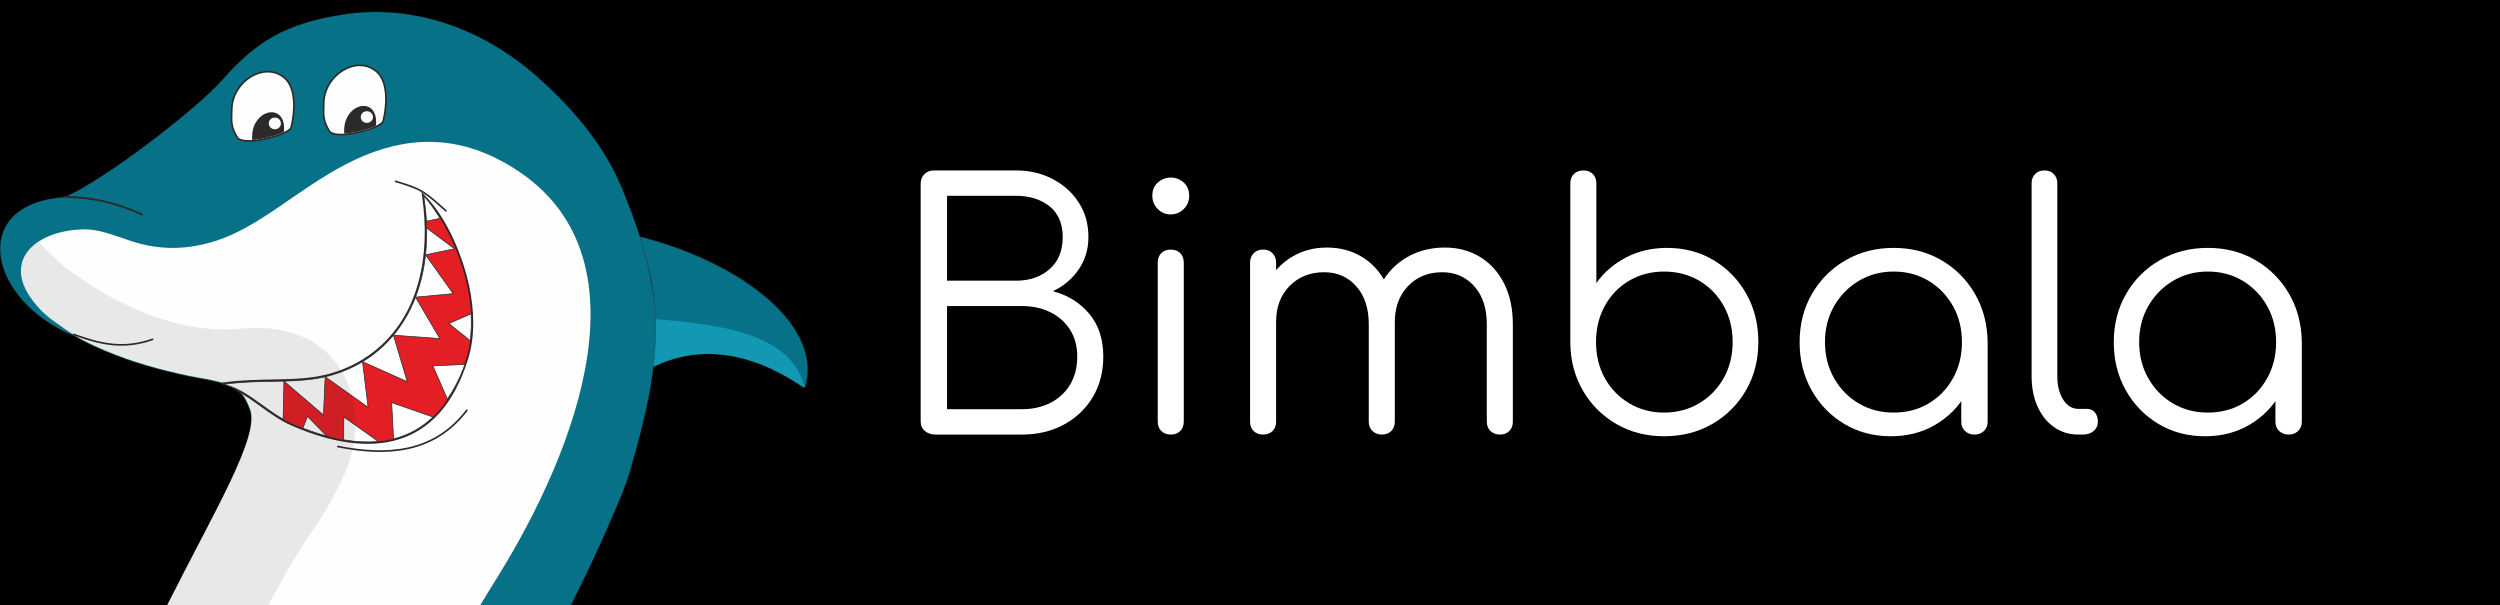 <?xml version="1.0" encoding="UTF-8"?>
<!DOCTYPE svg PUBLIC "-//W3C//DTD SVG 1.1//EN" "http://www.w3.org/Graphics/SVG/1.1/DTD/svg11.dtd">
<!-- Creator: CorelDRAW 2018 -->
<svg xmlns="http://www.w3.org/2000/svg" xml:space="preserve" width="260.787mm" height="63.15mm" version="1.1" style="shape-rendering:geometricPrecision; text-rendering:geometricPrecision; image-rendering:optimizeQuality; fill-rule:evenodd; clip-rule:evenodd"
viewBox="0 0 26409.17 6395.06"
 xmlns:xlink="http://www.w3.org/1999/xlink">
 <defs>
  <style type="text/css">
   <![CDATA[
    .str0 {stroke:#2B2A29;stroke-width:2.53;stroke-miterlimit:22.926}
    .str1 {stroke:#1F1B20;stroke-width:2.53;stroke-miterlimit:22.926}
    .str2 {stroke:#2B2A29;stroke-width:7.72;stroke-miterlimit:22.926}
    .fil6 {fill:none}
    .fil11 {fill:none}
    .fil5 {fill:#FEFEFE}
    .fil9 {fill:#FEFEFE}
    .fil2 {fill:#2B2A29}
    .fil7 {fill:#2B2A29}
    .fil8 {fill:#E31E24}
    .fil0 {fill:black}
    .fil3 {fill:#077187}
    .fil4 {fill:#1298B3}
    .fil1 {fill:white;fill-rule:nonzero}
    .fil10 {fill:#2B2A29;fill-opacity:0.102}
   ]]>
  </style>
 </defs>
 <rect class="fil0" x="-1998.81" y="-5670.96" width="30076.34" height="21266.1"/>
 <g id="Layer_x0020_1">
  <path class="fil1" d="M9882.86 4590.64c-45.25,0 -82.77,-12.51 -112.53,-37.51 -29.77,-25.01 -44.66,-58.95 -44.66,-101.81l0 -2511.46c0,-40.49 13.09,-73.83 39.29,-100.03 26.2,-26.2 59.55,-39.3 100.03,-39.3l868.11 0c142.9,0 272.1,30.37 387.62,91.1 115.51,60.73 207.2,143.5 275.08,248.29 67.87,104.79 101.81,226.26 101.81,364.4 0,128.61 -34.53,242.93 -103.61,342.95 -69.06,100.03 -159.57,176.25 -271.51,228.64 159.57,42.87 288.18,123.25 385.83,241.15 97.65,117.89 146.47,267.34 146.47,448.34 0,161.96 -36.91,304.85 -110.75,428.7 -73.83,123.84 -175.65,220.89 -305.45,291.15 -129.79,70.26 -278.06,105.39 -444.78,105.39l-910.98 0zm121.46 -267.93l789.52 0c114.32,0 215.55,-22.63 303.67,-67.88 88.11,-45.26 157.19,-109.56 207.2,-192.91 50.02,-83.36 75.02,-182.2 75.02,-296.52 0,-107.17 -25,-200.65 -75.02,-280.44 -50.02,-79.79 -119.09,-141.7 -207.2,-185.76 -88.12,-44.06 -189.35,-66.1 -303.67,-66.1l-789.52 0 0 1089.61zm0 -1357.55l728.79 0c142.9,0 260.79,-40.49 353.68,-121.46 92.88,-80.98 139.33,-194.11 139.33,-339.39 0,-142.9 -46.45,-251.26 -139.33,-325.1 -92.88,-73.83 -210.78,-110.75 -353.68,-110.75l-728.79 0 0 896.69z"/>
  <path id="1" class="fil1" d="M12369.32 4590.64c-42.88,0 -76.81,-12.51 -101.81,-37.51 -25.01,-25.01 -37.52,-58.95 -37.52,-101.81l0 -1675.5c0,-42.88 12.51,-76.81 37.52,-101.81 25,-25.01 58.94,-37.52 101.81,-37.52 40.49,0 73.24,12.51 98.24,37.52 25.01,25 37.51,58.94 37.51,101.81l0 1675.5c0,42.87 -12.5,76.8 -37.51,101.81 -25,25 -57.75,37.51 -98.24,37.51zm-3.57 -2325.68c-52.4,0 -97.65,-19.06 -135.76,-57.17 -38.1,-38.11 -57.16,-84.55 -57.16,-139.32 0,-59.55 19.65,-106.58 58.95,-141.12 39.29,-34.53 85.15,-51.8 137.54,-51.8 50.02,0 94.66,17.27 133.97,51.8 39.3,34.53 58.95,81.57 58.95,141.12 0,54.78 -19.06,101.22 -57.17,139.32 -38.11,38.11 -84.55,57.17 -139.32,57.17z"/>
  <path id="2" class="fil1" d="M15845.34 4590.64c-40.49,0 -73.83,-12.51 -100.03,-37.51 -26.2,-25.01 -39.29,-57.75 -39.29,-98.25l0 -1028.87c0,-169.1 -44.06,-303.06 -132.18,-401.9 -88.12,-98.84 -201.25,-148.26 -339.39,-148.26 -147.67,0 -268.53,49.42 -362.61,148.26 -94.08,98.84 -139.92,230.42 -137.54,394.76l-246.5 0c2.39,-159.58 36.92,-300.1 103.61,-421.55 66.68,-121.46 158.38,-215.54 275.08,-282.22 116.7,-66.69 248.88,-100.03 396.54,-100.03 140.52,0 264.97,33.34 373.32,100.03 108.37,66.68 192.91,160.76 253.65,282.22 60.73,121.46 91.1,264.37 91.1,428.69l0 1028.87c0,40.5 -12.51,73.24 -37.52,98.25 -25,25 -57.75,37.51 -98.24,37.51zm-2500.74 0c-42.87,0 -76.8,-12.51 -101.81,-37.51 -25,-25.01 -37.51,-57.75 -37.51,-98.25l0 -1679.06c0,-40.49 12.51,-73.83 37.51,-100.03 25.01,-26.2 58.95,-39.3 101.81,-39.3 40.5,0 73.24,13.1 98.25,39.3 25,26.2 37.51,59.55 37.51,100.03l0 1679.06c0,40.5 -12.51,73.24 -37.51,98.25 -25.01,25 -57.75,37.51 -98.25,37.51zm1253.94 0c-40.49,0 -73.82,-12.51 -100.02,-37.51 -26.2,-25.01 -39.3,-57.75 -39.3,-98.25l0 -1028.87c0,-169.1 -44.06,-303.06 -132.18,-401.9 -88.12,-98.84 -201.25,-148.26 -339.39,-148.26 -147.66,0 -269.13,48.22 -364.39,144.68 -95.26,96.46 -142.9,222.09 -142.9,376.9l-196.49 0c4.77,-152.43 38.7,-287.58 101.81,-405.47 63.12,-117.9 149.45,-210.18 259.01,-276.86 109.55,-66.69 233.4,-100.03 371.54,-100.03 140.52,0 264.96,33.34 373.32,100.03 108.37,66.68 192.91,160.76 253.64,282.22 60.73,121.46 91.1,264.37 91.1,428.69l0 1028.87c0,40.5 -12.51,73.24 -37.51,98.25 -25.01,25 -57.75,37.51 -98.25,37.51z"/>
  <path id="3" class="fil1" d="M17578 4608.51c-185.77,0 -353.09,-42.87 -501.94,-128.61 -148.85,-85.74 -266.75,-203.04 -353.68,-351.89 -86.93,-148.85 -131.59,-316.17 -133.97,-501.93l0 -1686.21c0,-42.88 12.51,-76.81 37.51,-101.81 25.01,-25.01 58.95,-37.52 101.81,-37.52 40.5,0 73.24,12.51 98.25,37.52 25,25 37.51,58.94 37.51,101.81l0 1050.3c78.59,-111.93 182.79,-201.85 312.59,-269.71 129.8,-67.88 274.48,-101.81 434.06,-101.81 183.38,0 347.72,43.46 493,130.39 145.28,86.93 260.2,205.42 344.74,355.46 84.55,150.05 126.83,319.14 126.83,507.3 0,190.53 -43.47,360.81 -130.4,510.86 -86.93,150.05 -205.42,268.53 -355.46,355.46 -150.05,86.94 -320.34,130.4 -510.86,130.4zm0 -250.08c138.13,0 261.98,-32.74 371.53,-98.24 109.56,-65.5 195.89,-154.21 259.01,-266.15 63.11,-111.94 94.66,-239.36 94.66,-382.25 0,-140.52 -31.55,-267.35 -94.66,-380.47 -63.12,-113.13 -149.45,-201.85 -259.01,-266.15 -109.55,-64.3 -233.4,-96.46 -371.53,-96.46 -135.76,0 -258.41,32.15 -367.97,96.46 -109.55,64.3 -195.29,153.02 -257.22,266.15 -61.91,113.13 -92.88,239.95 -92.88,380.47 0,142.9 30.97,270.31 92.88,382.25 61.92,111.94 147.67,200.65 257.22,266.15 109.56,65.5 232.22,98.24 367.97,98.24z"/>
  <path id="4" class="fil1" d="M19975.14 4608.51c-183.39,0 -347.73,-43.46 -493.01,-130.4 -145.28,-86.93 -260.2,-205.41 -344.74,-355.46 -84.55,-150.05 -126.83,-319.14 -126.83,-507.29 0,-190.53 43.47,-360.82 130.4,-510.87 86.93,-150.04 205.42,-268.53 355.46,-355.46 150.05,-86.93 319.14,-130.39 507.3,-130.39 188.14,0 356.65,43.46 505.51,130.39 148.85,86.93 266.75,205.42 353.68,355.46 86.93,150.05 131.59,320.34 133.97,510.87l-110.75 85.73c0,171.49 -39.89,325.7 -119.68,462.64 -79.79,136.94 -188.15,245.31 -325.1,325.1 -136.94,79.79 -292.35,119.68 -466.2,119.68zm28.58 -250.08c138.13,0 261.38,-32.15 369.75,-96.46 108.37,-64.3 194.11,-153.01 257.22,-266.15 63.12,-113.13 94.67,-239.94 94.67,-380.46 0,-142.91 -31.55,-270.32 -94.67,-382.26 -63.11,-111.93 -148.85,-200.65 -257.22,-266.15 -108.37,-65.49 -231.62,-98.24 -369.75,-98.24 -135.76,0 -258.41,32.75 -367.96,98.24 -109.56,65.5 -196.49,154.22 -260.79,266.15 -64.3,111.94 -96.46,239.36 -96.46,382.26 0,140.52 32.15,267.34 96.46,380.46 64.3,113.14 151.23,201.85 260.79,266.15 109.55,64.3 232.21,96.46 367.96,96.46zm853.82 232.22c-40.49,0 -73.83,-12.51 -100.03,-37.51 -26.2,-25.01 -39.3,-57.75 -39.3,-98.25l0 -610.89 67.88 -282.22 210.78 53.59 0 839.52c0,40.5 -13.09,73.24 -39.3,98.25 -26.2,25 -59.53,37.51 -100.02,37.51z"/>
  <path id="5" class="fil1" d="M21954.29 4590.64c-95.27,0 -180.41,-26.2 -255.44,-78.59 -75.02,-52.4 -133.37,-125.03 -175.05,-217.93 -41.68,-92.88 -62.52,-200.05 -62.52,-321.52l0 -2036.31c0,-40.49 12.51,-73.24 37.52,-98.24 25,-25.01 57.75,-37.52 98.24,-37.52 40.49,0 73.24,12.51 98.24,37.52 25.01,25 37.52,57.75 37.52,98.24l0 2036.31c0,102.41 20.83,185.77 62.51,250.08 41.68,64.3 94.67,96.46 158.98,96.46l89.31 0c35.73,0 64.3,12.51 85.74,37.51 21.44,25 32.15,57.75 32.15,98.24 0,40.5 -14.89,73.24 -44.66,98.25 -29.77,25 -68.47,37.51 -116.1,37.51l-46.44 0z"/>
  <path id="6" class="fil1" d="M23293.97 4608.51c-183.39,0 -347.73,-43.46 -493.01,-130.4 -145.28,-86.93 -260.2,-205.41 -344.74,-355.46 -84.55,-150.05 -126.83,-319.14 -126.83,-507.29 0,-190.53 43.47,-360.82 130.4,-510.87 86.93,-150.04 205.42,-268.53 355.46,-355.46 150.05,-86.93 319.14,-130.39 507.3,-130.39 188.14,0 356.65,43.46 505.51,130.39 148.85,86.93 266.75,205.42 353.68,355.46 86.93,150.05 131.59,320.34 133.97,510.87l-110.75 85.73c0,171.49 -39.89,325.7 -119.68,462.64 -79.79,136.94 -188.15,245.31 -325.1,325.1 -136.94,79.79 -292.35,119.68 -466.2,119.68zm28.58 -250.08c138.13,0 261.38,-32.15 369.75,-96.46 108.37,-64.3 194.11,-153.01 257.22,-266.15 63.12,-113.13 94.67,-239.94 94.67,-380.46 0,-142.91 -31.55,-270.32 -94.67,-382.26 -63.11,-111.93 -148.85,-200.65 -257.22,-266.15 -108.37,-65.49 -231.62,-98.24 -369.75,-98.24 -135.76,0 -258.41,32.75 -367.96,98.24 -109.56,65.5 -196.49,154.22 -260.79,266.15 -64.3,111.94 -96.46,239.36 -96.46,382.26 0,140.52 32.15,267.34 96.46,380.46 64.3,113.14 151.23,201.85 260.79,266.15 109.55,64.3 232.21,96.46 367.96,96.46zm853.82 232.22c-40.49,0 -73.83,-12.51 -100.03,-37.51 -26.2,-25.01 -39.3,-57.75 -39.3,-98.25l0 -610.89 67.88 -282.22 210.78 53.59 0 839.52c0,40.5 -13.09,73.24 -39.3,98.25 -26.2,25 -59.53,37.51 -100.02,37.51z"/>
  <g id="_419121128">
   <path class="fil2 str0" d="M6761.48 2499.14c421.63,105.38 864.22,289.23 1215,548.49 260.35,192.43 538.56,481.78 556.38,824.18 3.85,73.98 -5,147.9 -25.74,219 -3.45,11.84 -36.46,-10.14 -41.12,-12.92 -32.98,-19.6 -65.31,-40.56 -98.16,-60.46 -112,-67.83 -227.27,-127.26 -349.78,-174 -372.25,-142.03 -752.15,-144.95 -1114.66,32.02 -0.83,0.41 -1.74,0.35 -2.52,-0.15 -0.78,-0.5 -1.21,-1.31 -1.17,-2.23 4.95,-171.89 11.02,-345.06 9.63,-517 -0.88,-109.5 -5.7,-217.85 -21.96,-326.25 -26.41,-176.15 -81.21,-355.22 -130.03,-526.44 -26.82,-6.66 -53.68,-13.06 -80.61,-19.17 -1.34,-0.3 -2.2,-1.59 -1.96,-2.94 0.22,-1.35 1.46,-2.28 2.82,-2.13l79.01 8.68c1.05,0.11 1.89,0.82 2.19,1.84 0.91,3.15 1.8,6.3 2.69,9.46z"/>
  </g>
  <path class="fil3 str1" d="M6677.3 2481.71c1054.46,239.26 2028.4,919.08 1827.35,1608.39 -12.18,41.8 -748.8,-633.66 -1602.37,-216.94 22.7,-788.29 17.68,-808.71 -145.97,-1382.76l-79.01 -8.68z"/>
  <path class="fil4" d="M6922.88 3370.71c567.74,50.93 1438.17,116.24 1575.71,720.83 4.66,20.48 -169.97,-127.27 -445.34,-237.03 -294.65,-117.44 -709.76,-196.75 -1150.96,18.64 19.94,-248.97 17.81,-235.88 22.7,-472.36l-2.11 -30.09z"/>
  <path class="fil3 str0" d="M681.26 2081.98c392.02,-160.67 1384.73,-916.95 1673.44,-1244.47 351,-398.2 662.06,-590.95 1274.63,-684.95 732.4,-112.43 1475.46,145.29 2063.98,674 363.29,326.4 689.34,708.59 874.3,1154.85 463.54,1118.39 457.19,1738.66 90.37,2986.1 -48.45,164.87 -110.28,307.96 -178.12,465.8 -140.55,327.02 -289.64,646.02 -449.31,960.49l-4264.68 0c505.11,-1004.41 977.5,-1782.06 873.36,-2062.39 -43.12,-116.05 -84.01,-178.28 -154.44,-222.99 -122.85,-78.04 -348.36,-101.64 -494.36,-132.91 -308.83,-66.16 -590.56,-142.95 -884.07,-267.08 -122.79,-51.92 -221.37,-98.72 -323.37,-160.8 -82.84,-33.32 -159.92,-72.25 -230.97,-115.49 -704.72,-428.82 -807.05,-1284.1 129.25,-1350.16z"/>
  <path class="fil5" d="M672.16 3465.72c-97.46,-68.49 -172.86,-117.12 -255,-205.3 -447.52,-480.49 -59.02,-823.37 457.28,-837.48 170.93,-4.68 323.62,61.56 510.01,123.15 310.68,102.61 599.51,91.9 892.3,-0.56 462.15,-145.94 860.48,-540.12 1369.64,-806.65 538.14,-281.67 1076.52,-338.21 1631.45,-48.11 1713.79,895.85 759.18,3131.93 9.75,4351.99l-215.66 351.05 -3305.82 0c506.4,-1007.67 981.14,-1788.15 876.76,-2069.12 -43.12,-116.04 -84.03,-178.28 -154.44,-222.99 -122.85,-78.02 -348.38,-101.64 -494.36,-132.91 -308.83,-66.15 -590.56,-142.96 -884.07,-267.08 -167.64,-70.89 -290.18,-132.21 -437.85,-235.98z"/>
  <g id="_419121680">
   <path class="fil2" d="M3569.59 4708.07c517.19,103.03 1011.57,70.86 1354.22,-378.57 2.98,-3.9 8.59,-4.66 12.5,-1.68 3.9,2.98 4.66,8.59 1.68,12.5 -347.07,455.22 -847.7,489.66 -1371.88,385.23 -4.81,-0.96 -7.96,-5.67 -7,-10.48 0.96,-4.81 5.67,-7.96 10.48,-7z"/>
  </g>
  <path class="fil6" d="M3567.84 4716.81c523.84,104.36 1019.34,68.9 1363.05,-381.9"/>
  <g id="_419138288">
   <path class="fil2" d="M3475.3 1394.97c-76.02,-118.31 -67.65,-179.57 -63.81,-313.07 3.23,-112.57 55.03,-218.17 137.2,-294.27 74.64,-69.14 176.96,-115.05 280.15,-104.96 58.04,5.66 110.63,28.69 154.83,66.64 132.77,113.98 111.52,378.25 72.83,531.32 -15.84,62.7 -223.07,115.68 -277.62,127.71 -70.72,15.61 -243.07,46.58 -301.05,-10.27l-1.44 -1.41 -1.08 -1.69z"/>
  </g>
  <path class="fil5" d="M3490.29 1385.33c-74.1,-115.31 -64.71,-173.85 -60.99,-302.92 8.19,-285.3 339.75,-493.88 542.75,-319.59 125.63,107.84 104.94,365.55 67.16,513.43 -16.82,68.18 -464.15,192.21 -548.92,109.07z"/>
  <path class="fil7" d="M3968.76 1329.03c-82.92,38.31 -222.76,75.55 -332.27,82.74 -26.12,-323.89 358.79,-413.09 336.08,-95.1l-3.81 12.36z"/>
  <ellipse class="fil5" cx="3875.46" cy="1236.48" rx="64.42" ry="61.65"/>
  <path class="fil2" d="M4495.61 2072.55c227.6,236.59 392.7,630.6 460.35,947.76 53.24,249.66 65.65,524.6 -10.57,770.9 -297.61,961.93 -1028.3,1067.07 -1861.38,706.4 -119.27,-51.63 -223.17,-125.69 -327.85,-201.43 -77.59,-56.12 -157.39,-114.6 -243.52,-158.39 -10.75,-9.15 -22.23,-17.59 -34.63,-25.47 -43.98,-27.93 -101.13,-48.89 -163.05,-65.72l43.42 -6.29c190.7,-27.61 381.14,-28.8 573.23,-32.74 172.82,-3.54 351.37,-9.4 519.65,-52.03 177.55,-44.99 343.79,-122.73 489.01,-234.77 499.96,-385.72 604.2,-1039.75 520.75,-1631.37l-8.72 -61.87 43.31 45.03z"/>
  <path class="fil8" d="M2361.28 4060.33c391.8,-56.73 765.24,-1.66 1094.95,-85.2 721.12,-182.69 1168.12,-872.63 1024.81,-1888.56 312.32,324.66 625.18,1116.46 445.04,1698.67 -325.76,1052.84 -1142.36,993.27 -1834.04,693.82 -276.73,-119.8 -464.12,-358.75 -730.76,-418.73z"/>
  <path class="fil5 str2" d="M3996.6 4663.6c-119.18,11.01 -242.48,3.62 -366.74,-17.69l2.09 -240.7 364.65 258.39z"/>
  <path class="fil5 str2" d="M4574.14 4405.1c-124.32,119.78 -265.8,193.38 -417.01,231.37l-19.84 -383.24 436.85 151.87z"/>
  <path class="fil5 str2" d="M4911.55 3849.52c-52.37,144.64 -114.94,265.75 -185.72,366.26l-153.01 -351.28 338.74 -14.99z"/>
  <path class="fil5 str2" d="M4976.15 3315.01c5.55,96.02 2.94,191.18 -9.47,283.25l-225.26 -180.94 234.73 -102.31z"/>
  <path class="fil5 str2" d="M4389.32 3138.85c52.12,-135.65 88.04,-285.2 105.71,-447.51l0.1 -0.07 291.88 410.69 -397.66 37.04 -0.04 -0.15z"/>
  <path class="fil5 str2" d="M4495.07 2691.07c9.82,-90.33 14.07,-184.54 12.23,-282.56l0.01 0 293.81 219.8 -305.98 62.95 -0.07 -0.19z"/>
  <path class="fil5 str2" d="M4504.78 2335.97c-3.88,-80.76 -16,-180.42 -28.06,-265.91 56.94,59.2 118.24,150.5 172.24,236.67l-144.08 29.33 -0.09 -0.09z"/>
  <path class="fil5 str2" d="M4155.92 3540.87c96.18,-115.32 174.89,-249.86 233.32,-401.83l0.12 -0.04 257.07 437.9 -490.5 -36.01 -0.01 -0.02z"/>
  <path class="fil5 str2" d="M3434.91 3980.31c7.13,-1.66 14.24,-3.38 21.32,-5.17 134.81,-34.15 260.02,-86.04 373.6,-154.45l0.01 0.01 58.57 482.02 -453.5 -322.4z"/>
  <path class="fil9 str2" d="M2999.47 4026.18l-8.8 402.12c-224.21,-126.82 -396.58,-315.61 -629.4,-367.97 220.02,-31.86 434.24,-28.46 638.2,-34.15z"/>
  <path class="fil5 str2" d="M2999.47 4026.18l417.78 358.2 17.68 -404.06 -0.02 -0.02c-138.25,32.4 -284.01,41.66 -435.44,45.87z"/>
  <path class="fil5 str2" d="M3449.37 4605.77l-201.19 -208.08 -48.65 125.45c82.33,31.9 165.94,59.93 249.84,82.63z"/>
  <path class="fil5 str2" d="M3829.84 3820.69l472.73 212.23 -146.63 -492.03 -0.02 0c-93.21,111.75 -202.77,205.5 -326.06,279.77l-0.01 0.03z"/>
  <g id="_419132528">
   <path class="fil2" d="M4704.59 2233.52c-80.66,-70.06 -167.04,-155.03 -259.66,-208.07 -81.14,-46.46 -180.4,-73.67 -269.43,-101.47 -4.69,-1.46 -7.31,-6.48 -5.85,-11.16 1.46,-4.69 6.48,-7.31 11.16,-5.85 90.56,28.27 190.42,55.74 272.98,103.01 94.01,53.83 180.68,139.04 262.49,210.1 3.71,3.21 4.1,8.86 0.88,12.57 -3.21,3.71 -8.86,4.1 -12.57,0.88z"/>
  </g>
  <path class="fil6" d="M4710.43 2226.79c-77.86,-67.63 -171.78,-157.95 -261.08,-209.09 -79.88,-45.74 -183.6,-74.89 -271.2,-102.24"/>
  <g id="_419124224">
   <path class="fil2" d="M1614.94 3593.26c-303.19,106.51 -548.45,55.69 -840.96,-52.71 -4.6,-1.7 -6.97,-6.85 -5.26,-11.45 1.7,-4.6 6.85,-6.97 11.45,-5.26 288.43,106.88 529.87,157.64 828.85,52.61 4.64,-1.63 9.74,0.82 11.36,5.45 1.63,4.64 -0.82,9.74 -5.45,11.36z"/>
  </g>
  <path class="fil6" d="M1611.98 3584.86c-301.28,105.84 -544.4,54.99 -834.91,-52.66"/>
  <path class="fil2" d="M681.95 2068.8c303.11,6.98 546.9,61.28 822.4,188.82 5.06,2.35 7.26,8.37 4.93,13.43 -2.34,5.06 -8.37,7.26 -13.43,4.93 -271.53,-125.7 -511.47,-179.54 -809.57,-186.85 -1.54,-0.03 -71.05,0.47 -72.61,0.46 -2.12,-0.02 66.97,-20.82 68.27,-20.79z"/>
  <path class="fil10" d="M2834.82 6393.8l27.38 -51.77c437.71,-826.79 486.34,-705.21 778.15,-1337.46 291.81,-632.24 48.01,-1639.95 -1094.27,-1531.99 -784.65,74.16 -1522.63,-385.91 -1897.49,-679.29 -5.38,-0.12 5.69,2.09 0,0l-244.54 -239.39 -64.59 50.63c-0.98,-0.71 -21.86,20.13 -43.76,47.09 -27.42,33.76 -47.93,75.85 -54.25,95 -5.74,15.09 -6.14,12.61 -16.75,64.39 -10.61,51.74 -0.45,100.74 10.21,151.36l15.4 47.01c9.25,22.84 19.56,44.46 30.67,66.41 7.51,12.11 13.39,24.48 18.94,32.96 30.17,46.1 32.66,49.14 74.98,103.75 14.88,19.2 31.92,38.47 50.97,57.13 18.97,18.6 34.46,35.86 56.1,54 31.46,26.39 61.54,50.25 97.37,76.81 23.55,15.79 48.02,33.77 70.84,49.87 33.86,23.87 68.3,46.77 102.85,69.62 77.74,46.99 126.81,75.7 174.46,102.57 11.58,4.88 15.14,6.8 29.15,14.41 78.7,32.8 157.14,66.11 235.96,98.58 106.27,43.77 135.3,45.8 228.66,82.56 32.98,12.99 140.29,52.86 180.59,54.91l512.72 126.26c47.6,17.4 71.17,6.73 129.89,24.97 69.9,21.74 40.2,22.7 116.82,36.1 189.52,33.15 293.99,203.44 293.99,385.54 -3.39,62.09 -4.29,52.91 -18.73,121.63 -6.21,28.47 -4.2,22.36 -28.71,95.56 -24.78,73.99 -105.47,279.68 -140.21,350.68 -20.53,41.95 -50.5,96.78 -66.75,137.44l-351.47 691.05c-96.1,182.89 -190.64,366.94 -283.39,551.58l1068.81 0z"/>
  <path class="fil11" d="M2834.73 6393.8l27.47 -51.77c437.71,-826.79 486.34,-705.21 778.15,-1337.46 291.81,-632.24 48.02,-1639.95 -1094.27,-1531.99 -784.65,74.17 -1505.95,-382.67 -1880.82,-676.05"/>
  <g id="_419119736">
   <path class="fil2" d="M2503.04 1462.08c-76.01,-118.3 -67.65,-179.57 -63.81,-313.06 3.23,-112.57 55.03,-218.17 137.2,-294.27 74.64,-69.15 176.96,-115.05 280.16,-104.96 58.03,5.67 110.62,28.7 154.82,66.64 132.78,113.98 111.52,378.24 72.83,531.32 -15.84,62.7 -223.07,115.67 -277.62,127.71 -70.72,15.6 -243.06,46.57 -301.05,-10.28l-1.44 -1.41 -1.08 -1.69z"/>
  </g>
  <path class="fil5" d="M2518.04 1452.45c-74.09,-115.3 -64.7,-173.85 -60.99,-302.91 8.19,-285.31 339.75,-493.88 542.75,-319.59 125.64,107.83 104.95,365.55 67.16,513.43 -16.81,68.18 -464.14,192.19 -548.92,109.06z"/>
  <path class="fil7" d="M2996.52 1396.15c-82.93,38.32 -222.77,75.55 -332.27,82.75 -26.12,-323.89 358.78,-413.1 336.07,-95.1l-3.8 12.35z"/>
  <ellipse class="fil5" cx="2903.21" cy="1303.61" rx="64.42" ry="61.65"/>
 </g>
</svg>
